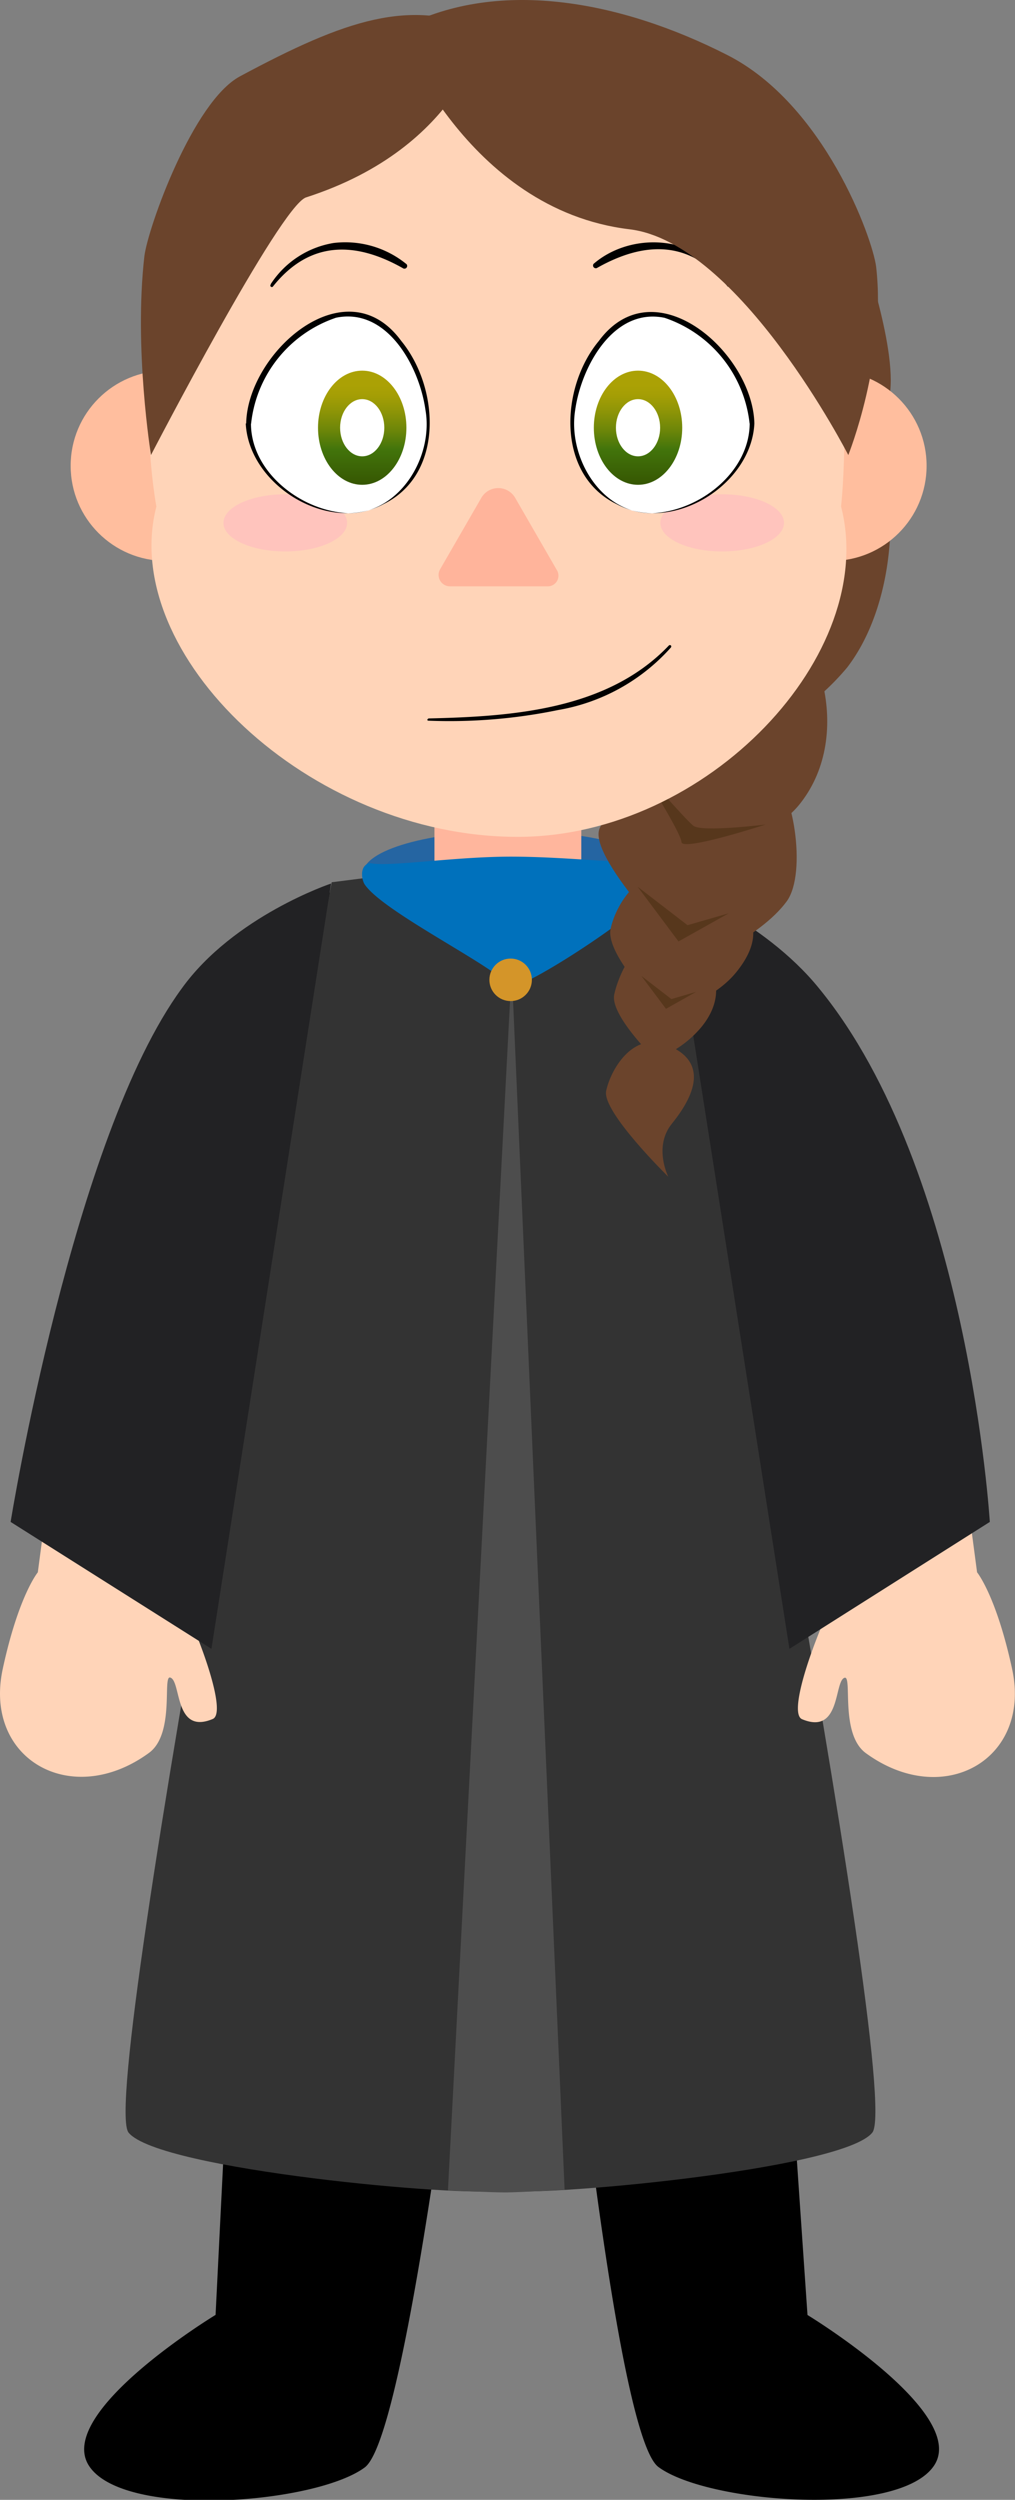 <svg xmlns="http://www.w3.org/2000/svg" xmlns:xlink="http://www.w3.org/1999/xlink" viewBox="0 0 95.53 235.18"><rect x="0" y="0" width="95.53" height="235.18" fill="#808080" stroke="none"/><defs><style>.cls-1{fill:#2565a2;}.cls-2{fill:#ffb69d;}.cls-3{fill:#333;}.cls-4{fill:#ffd4b8;}.cls-5{fill:#222224;}.cls-6{fill:#4d4d4d;}.cls-7{fill:#0071bc;}.cls-8{fill:#d49529;}.cls-9{fill:#6b442c;}.cls-10{fill:#4d3013;opacity:0.63;}.cls-11{fill:#ffbe9e;}.cls-12{fill:#ff8dcf;opacity:0.22;}.cls-13{fill:#fff;}.cls-14{fill:url(#linear-gradient);}.cls-15{fill:url(#linear-gradient-2);}.cls-16{fill:#ffb49b;}</style><linearGradient id="linear-gradient" x1="34.09" y1="45.61" x2="34.09" y2="34.87" gradientUnits="userSpaceOnUse"><stop offset="0.02" stop-color="#365703"/><stop offset="0.03" stop-color="#375903"/><stop offset="0.31" stop-color="#42740b"/><stop offset="0.48" stop-color="#6d8609"/><stop offset="0.65" stop-color="#8f9507"/><stop offset="0.78" stop-color="#a49e05"/><stop offset="0.87" stop-color="#aba105"/></linearGradient><linearGradient id="linear-gradient-2" x1="-328.71" y1="45.61" x2="-328.71" y2="34.87" gradientTransform="matrix(-1, 0, 0, 1, -268.66, 0)" xlink:href="#linear-gradient"/></defs><g id="Layer_2" data-name="Layer 2"><g id="Layer_4" data-name="Layer 4"><ellipse class="cls-1" cx="48.16" cy="82.18" rx="14" ry="4"/><rect class="cls-2" x="40.89" y="72.97" width="13.82" height="13.22"/><path d="M76,217.79s-6.69-97.28-6.9-101.59c.6,1.16,1.19,5.29,1.78,6.39,0,.48,2.16,7,4.52,13.22l11.53-21.07a57.31,57.31,0,0,0-5.25-13.63C77.55,94,71.25,81.18,47.35,81.18,24.16,81.18,18,94,13.9,101.11A57.19,57.19,0,0,0,8.58,115l12.71,16a86.63,86.63,0,0,0,2.4-8.42c.28-.52,1.56-7,1.84-7.59-.47,6.88-5.24,102.79-5.24,102.79S5.09,227,8.39,232s21.33,3.56,25.94.13,11.05-63.17,11.05-63.17l1-13.87h1c.68,0,1.44,0,2.23,0l2.36,13.83s5.37,59.74,10,63.17,22.64,4.8,25.94-.13S76,217.79,76,217.79Z"/><path class="cls-3" d="M63,83,48.12,81.11h-2L31.22,83S9.1,196.9,12.1,200.63c2.83,3.52,31.77,6.11,35,5.44,3.26.67,32.2-1.92,35-5.44C85.16,196.9,63,83,63,83Z"/><path class="cls-4" d="M75.49,161.74c3.67,1.53,3-3.6,4-3.9.76-.22-.46,5.29,2,7.09,7.3,5.32,15.6.6,13.77-7.91-1.5-6.92-3.3-9.1-3.3-9.1l-2.57-19.39-.77-5.65c-.06-.14-.1-.29-.16-.45a75.89,75.89,0,0,0-1.59-7.69L75.36,135.81c2,5.3,4.12,10.45,5.1,11.7C79.44,147.08,73.54,160.93,75.49,161.74Z"/><path class="cls-4" d="M7.06,122.43l-.16.45-.78,5.65L3.56,147.92S1.75,150.1.26,157c-1.84,8.51,6.47,13.23,13.76,7.91,2.47-1.8,1.25-7.31,2-7.09,1.06.3.35,5.43,4,3.9,1.95-.81-4-14.66-5-14.23,1.29-1.63,4.15-9.92,6.22-16.5L8.58,115A76.06,76.06,0,0,0,7.06,122.43Z"/><path class="cls-5" d="M93.16,143.18,74.3,155.12,63,83.11S71.81,86.45,77.1,93C91.16,110.18,93.16,143.18,93.16,143.18Z"/><path class="cls-5" d="M1,143.18,19.9,155.12l11.26-72S22,86.18,17.1,93C6.83,107,1,143.18,1,143.18Z"/><path class="cls-6" d="M48.16,91.18l-6,114.88s4.12.21,5.49.2,5.49-.26,5.49-.26Z"/><path class="cls-7" d="M61.36,81c-1.81.4-7.56-.4-13.23-.41-5.45,0-11.56,1-13.31.61-1,.19-.8,1.54-.5,2,1.78,2.66,12.84,8,13.64,9.64,1.2.36,12.59-7,14.36-9.64A1.74,1.74,0,0,0,61.36,81Z"/><circle class="cls-8" cx="48.06" cy="92.18" r="2"/><path class="cls-9" d="M69.3,91.46c-2.34,2.89-6.74,3.93-6.74,3.93s-5.62-5.44-5.09-8,3.26-6.74,7.53-5.07S73.19,86.65,69.3,91.46Z"/><path class="cls-9" d="M66,96.64a10,10,0,0,1-4.34,3s-4.25-4.12-3.85-6.07,2.47-6.61,5.69-5.34S69,93,66,96.64Z"/><path class="cls-9" d="M63.24,105.71c-1.77,2.18-.34,5-.34,5s-6.25-6.12-5.85-8.07,2.47-5.61,5.69-4.35S66.18,102.07,63.24,105.71Z"/><path class="cls-9" d="M74.05,84.79c-2.58,3.52-8.82,6-8.82,6S55.37,80.88,56.41,78c1.18-3.23,11.12-7.76,16.18-5.23C74.59,73.81,76,82.09,74.05,84.79Z"/><path class="cls-9" d="M79.73,62.8a23.55,23.55,0,0,1-10.14,7.06s-11.68-8.66-11.16-13S68.1,31.93,76.49,34.38,86.19,54.41,79.73,62.8Z"/><path class="cls-9" d="M75.36,75.53c-3.06,4-10.22,4.69-10.22,4.69s-5.87-9.3-5-12.82,7.18-13.09,12-10.86S80.44,69,75.36,75.53Z"/><path class="cls-10" d="M72.06,77.57s-7.88,2.56-7.92,1.65-4-7.15-4-7.15,4.33,5,5.12,5.62S72.06,77.57,72.06,77.57Z"/><path class="cls-9" d="M81,23s3.7,10.35,2.65,14.61-5,8.95-5,8.95Z"/><circle class="cls-11" cx="15.6" cy="43.82" r="8.95"/><circle class="cls-11" cx="78.26" cy="43.82" r="8.95"/><path class="cls-4" d="M50.51.86c34,0,28.65,46.79,28.65,46.79,3.58,13.86-12.54,31.08-30.44,31.08-19.69,0-37.59-17.22-34-31.08C14.71,47.65,5.76.86,50.51.86Z"/><ellipse class="cls-12" cx="67.97" cy="49.19" rx="5.82" ry="2.69"/><ellipse class="cls-12" cx="26.85" cy="49.19" rx="5.82" ry="2.69"/><path class="cls-13" d="M23.4,39.84c0,4.67,5.24,8.46,9.39,8.46s7.52-3.79,7.52-8.46S37,29.5,32.79,29.5a7.46,7.46,0,0,0-4.17,1.57C25.79,33.08,23.4,36.69,23.4,39.84Z"/><path d="M23.62,39.84c0,4.61,4.78,8.28,9.2,8.44,4.82,0,8-5.31,7.22-9.73-.57-4.06-3.6-9.65-8.41-8.66a11.85,11.85,0,0,0-8,10Zm-.45,0c.12-6.66,9.37-14.9,14.59-7.77,3.6,4.38,4.06,12.53-1.63,15.34-5.19,2.85-12.71-1.73-13-7.57Z"/><ellipse class="cls-14" cx="34.09" cy="40.24" rx="4.16" ry="5.37"/><ellipse class="cls-13" cx="34.09" cy="40.24" rx="2.08" ry="2.69"/><path class="cls-13" d="M70.75,39.84c0,4.67-5.25,8.46-9.4,8.46s-7.52-3.79-7.52-8.46S57.2,29.5,61.35,29.5,70.75,35.17,70.75,39.84Z"/><path d="M71,39.84C70.72,45.68,63.2,50.26,58,47.41c-5.69-2.81-5.24-11-1.64-15.33C61.59,25,70.85,33.18,71,39.84Zm-.45,0a11.84,11.84,0,0,0-8-9.94c-4.81-1-7.84,4.6-8.41,8.65-.73,4.43,2.4,9.78,7.23,9.73,4.41-.16,9.16-3.83,9.19-8.44Z"/><ellipse class="cls-15" cx="60.05" cy="40.24" rx="4.16" ry="5.37"/><ellipse class="cls-13" cx="60.05" cy="40.24" rx="2.08" ry="2.69"/><path d="M68.44,26.9c-3.45-4.32-7.76-4.24-12.27-1.68a.26.26,0,0,1-.3-.4c3.25-2.8,8.73-2.75,11.64.53.42.43.77.92,1.16,1.38a.14.14,0,0,1,0,.2.15.15,0,0,1-.21,0Z"/><path d="M25.48,26.73a8.75,8.75,0,0,1,5.92-3.87,9.11,9.11,0,0,1,6.87,2,.26.26,0,0,1-.3.4c-4.51-2.57-8.82-2.64-12.27,1.68-.1.16-.35,0-.22-.17Z"/><path class="cls-16" d="M45.3,46.84l-3.88,6.72a1.07,1.07,0,0,0,.93,1.6h9.19a1,1,0,0,0,.88-1.51l-3.93-6.81A1.84,1.84,0,0,0,45.3,46.84Z"/><path d="M40.31,67.59c7.9-.18,16.85-.8,22.63-6.85.11-.13.33,0,.2.18A18.36,18.36,0,0,1,52.52,66.8a50.61,50.61,0,0,1-12.22,1c-.1,0-.1-.17,0-.17Z"/><path class="cls-9" d="M45.59,2.81c-7-3-13-1-23,4.37-4.43,2.37-8.65,14.19-9,16.91-1,8.72.62,18.72.62,18.72s12.15-23.45,14.6-24.24C43.59,13.81,45.59,2.81,45.59,2.81Z"/><path class="cls-9" d="M37.46,2.81c9.13-5,20.89-2.78,31,2.37,9.11,4.63,13.65,17.19,14,19.91,1,8.72-2.62,17.72-2.62,17.72s-10.24-20-20.6-21.24C43.83,19.72,37.46,2.81,37.46,2.81Z"/><polygon class="cls-10" points="68.59 85.92 63.86 88.57 60.01 83.42 64.71 87.04 68.59 85.92"/><polygon class="cls-10" points="65.52 93.31 62.68 94.91 60.36 91.81 63.19 93.99 65.52 93.31"/></g></g></svg>